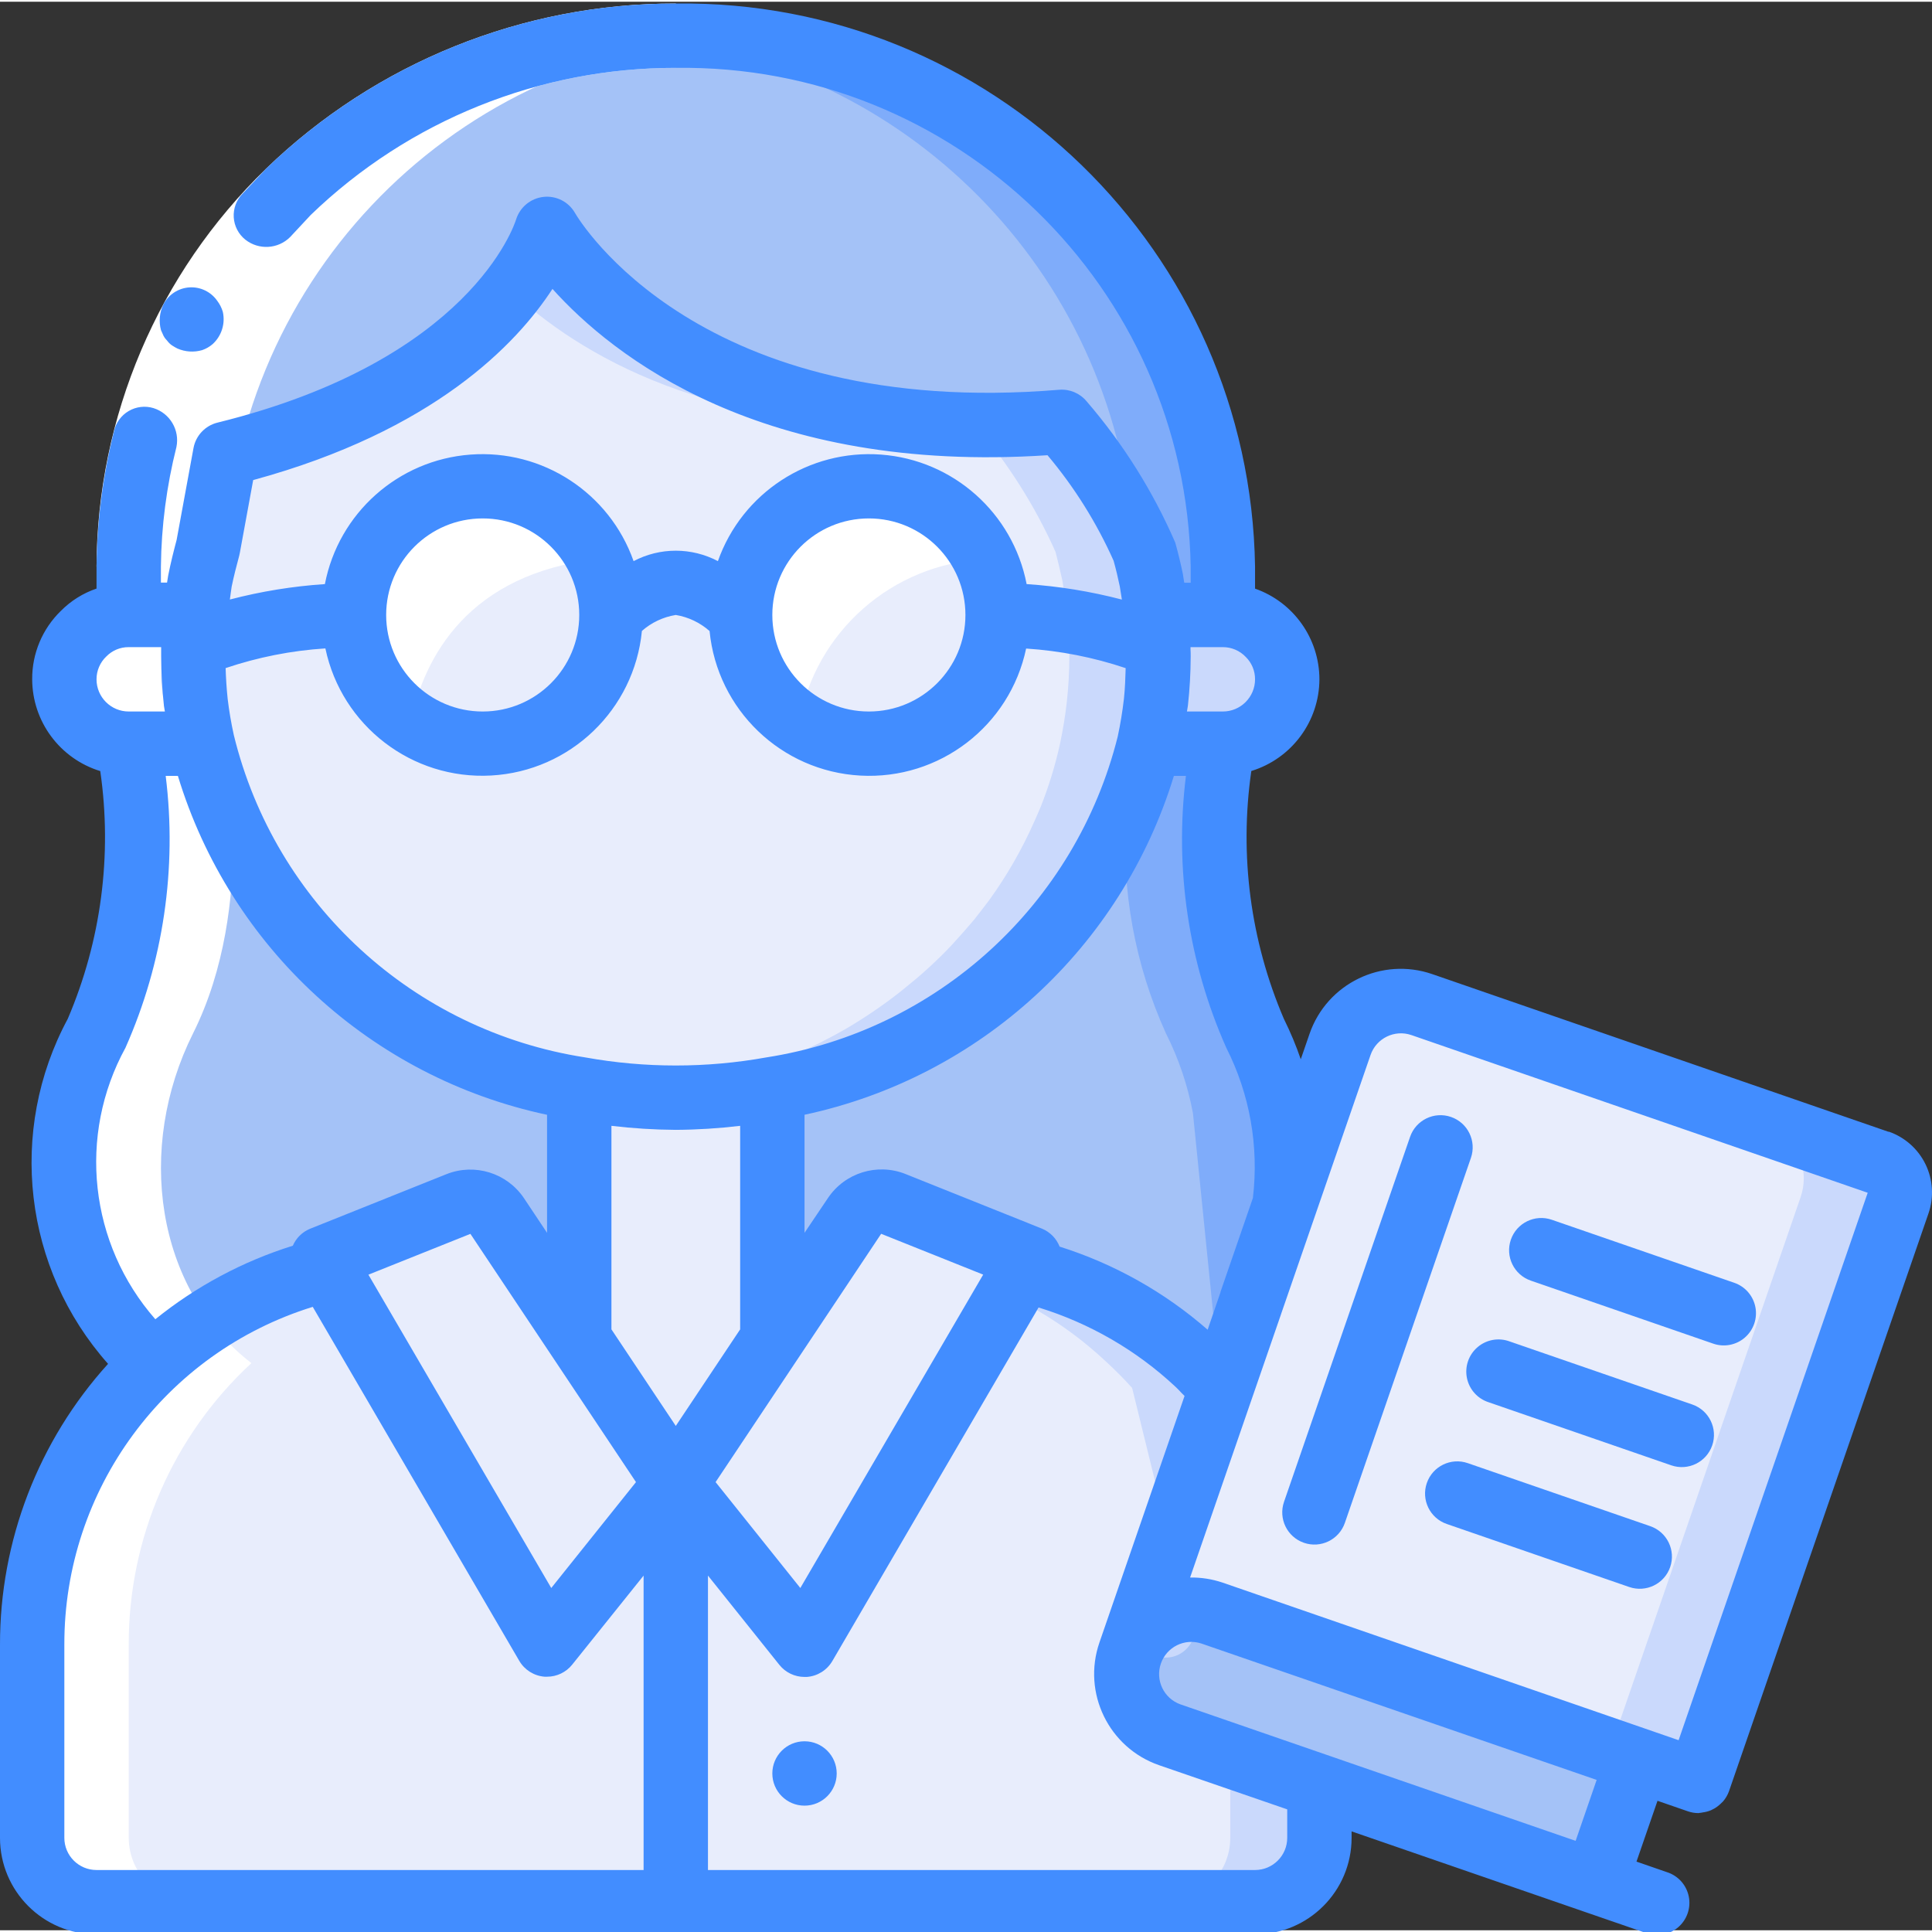 <svg height="503pt" viewBox="0 0 503.907 503" width="503pt" xmlns="http://www.w3.org/2000/svg"><rect x="0" y="0" width="503.907" height="503" fill="#333333" stroke="none"/><path d="m318.949 193.516c9.262-.027 16.762-7.527 16.789-16.789-.07-9.242-7.543-16.715-16.789-16.785h-.082c.082-1.426.082-11.246.082-12.59-1.18-77.637-65.051-139.629-142.688-138.492-77.637-1.137-141.504 60.855-142.688 138.492 0 1.344 0 11.164.082 12.59h-.082c-9.242.07-16.719 7.543-16.789 16.785.031 9.262 7.527 16.762 16.789 16.789 0 0 8.395 41.969-8.395 75.539-14.941 29.883-9.902 66.477 15.109 85.949l.082.086c12.637-11.996 28.215-20.449 45.16-24.508h29.793l54.812 50.359 6.125 5.621 5.875-5.957 49.605-50.023h35.254c16.867 4.031 32.383 12.426 44.988 24.34l22.41-65.051c-1.359-7.234-3.73-14.242-7.051-20.816-16.785-33.57-8.395-75.539-8.395-75.539zm0 0" fill="#af8066"/><path d="m334.395 289.871 9.738 96.691c-12.422-11.75-60.016-51.871-77.137-55.98h-35.254l-49.605 50.023-5.875 5.957-6.125-5.621-54.812-50.359h-29.793c-16.945 4.059-32.523 12.512-45.16 24.508l-.082-.086c-25.012-19.473-30.051-56.066-15.109-85.949 16.789-33.57 8.395-75.539 8.395-75.539h19.219c-.418-1.848-.754-3.609-1.004-5.371.336 1.676.672 3.273 1.004 4.949.922 4.23 2.07 8.406 3.441 12.508l1.512 4.027c.59 1.344 1.094 2.688 1.68 4.031 4.773 10.852 11.23 20.879 19.137 29.711 1.848 2.098 3.859 4.199 5.875 6.129.926.922 1.848 1.848 2.77 2.684 2.016 1.766 4.113 3.609 6.211 5.289.168.086.336.254.504.336 2.184 1.762 4.449 3.441 6.801 5.035 2.434 1.68 4.949 3.273 7.555 4.785 2.516 1.512 5.203 2.938 7.887 4.281 2.184 1.09 4.449 2.184 6.715 3.105l3.023 1.258c1.93.758 3.859 1.512 5.789 2.098.785.355 1.602.637 2.438.84 2 .742 4.047 1.359 6.125 1.848.957.332 1.941.582 2.938.754.465.152.945.266 1.43.336 1.762.504 3.523.84 5.285 1.176 1.344.254 2.688.504 3.945.672 1.68.336 3.441.59 5.121.758 1.5.25 3.012.418 4.531.5 2.098.254 4.195.336 6.297.422 2.098.082 4.281.168 6.461.168 2.184 0 4.281-.086 6.465-.168 2.18-.086 4.195-.168 6.293-.422 1.52-.082 3.031-.25 4.535-.5 1.676-.168 3.441-.422 5.117-.758 1.262-.168 2.602-.418 3.945-.672 1.762-.336 3.527-.672 5.289-1.176.484-.07.961-.184 1.426-.336.973-.172 1.926-.422 2.855-.754 2.414-.602 4.797-1.328 7.133-2.184.168 0 .254 0 .336-.082 2.688-.84 5.203-1.848 7.805-2.855.758-.336 1.43-.586 2.184-.922 4.98-2.148 9.828-4.586 14.52-7.301 4.914-2.898 9.625-6.121 14.102-9.652.336-.254.59-.504.926-.758 2.098-1.68 4.195-3.441 6.211-5.289 2.18-2.012 4.195-4.027 6.211-6.125 2.012-2.098 3.859-4.281 5.707-6.465 1.344-1.676 2.602-3.355 3.945-5.117 4.621-6.398 8.562-13.262 11.75-20.48.586-1.262 1.09-2.52 1.68-3.863 2.117-5.336 3.801-10.84 5.035-16.449h19.219s-8.391 41.969 8.395 75.539c3.32 6.574 5.691 13.582 7.051 20.816zm0 0" fill="#a4c2f7"/><path d="m344.133 386.562c-4.703-4.445-14.355-12.84-25.434-21.906l-7.555-74.785c-1.359-7.234-3.73-14.242-7.051-20.816-8.074-17.828-11.648-37.371-10.406-56.906.336-.672.672-1.426 1.008-2.184 2.117-5.336 3.801-10.84 5.035-16.449h19.219s-8.391 41.969 8.395 75.539c3.32 6.574 5.691 13.582 7.051 20.816zm0 0" fill="#7facfa"/><path d="m213.613 330.582-12.172 18.211-25.18 37.77-25.18-37.77-12.172-18.211zm0 0" fill="#e8edfc"/><path d="m151.082 283.578h50.359v65.215h-50.359zm0 0" fill="#e8edfc"/><path d="m344.133 465.547v13.344c-.027 9.262-7.527 16.762-16.789 16.789h-302.164c-9.258-.027-16.758-7.527-16.785-16.789v-50.359c.195-46.48 31.996-86.863 77.137-97.949h29.793l48.77 44.82 6.043 5.539 6.125 5.621 5.875-5.957 49.605-50.023h35.254c16.867 4.031 32.383 12.426 44.988 24.34 2.266 2.098 4.449 4.281 6.547 6.629l18.383 74.785zm0 0" fill="#cad9fc"/><path d="m320.883 465.547v13.344c-.027 9.262-7.527 16.762-16.789 16.789h-278.914c-9.258-.027-16.758-7.527-16.785-16.789v-50.359c.195-46.48 31.996-86.863 77.137-97.949h6.547l54.809 50.359 6.125 5.621 5.875-5.957 5.207-5.203 6.043 5.539 6.125 5.621 5.875-5.957 49.605-50.023h12.004c16.867 4.031 32.383 12.426 44.988 24.34 2.266 2.098 4.449 4.281 6.547 6.629l18.383 74.785zm0 0" fill="#e8edfc"/><path d="m176.262 386.562-25.934 32.418c-1.73 2.156-4.41 3.324-7.168 3.121-2.758-.203-5.238-1.75-6.633-4.137l-47.691-81.762c-1.23-2.109-1.484-4.652-.688-6.961.793-2.312 2.555-4.16 4.824-5.066l26.633-10.633c3.691-1.449 7.891-.121 10.074 3.188l9.23 13.852 12.172 18.211zm0 0" fill="#e8edfc"/><path d="m263.688 336.203-47.691 81.746c-1.395 2.387-3.875 3.934-6.633 4.137-2.758.203-5.438-.965-7.164-3.121l-25.938-32.402 25.18-37.77 12.172-18.211 9.234-13.852c2.18-3.309 6.383-4.637 10.07-3.188l26.633 10.648c2.266.906 4.023 2.754 4.816 5.059.797 2.309.547 4.844-.68 6.953zm0 0" fill="#e8edfc"/><path d="m56.234 205.602c-1.438-3.941-2.586-7.98-3.441-12.086-.418-1.848-.754-3.609-1.004-5.371.336 1.676.672 3.273 1.004 4.949.922 4.23 2.07 8.406 3.441 12.508zm0 0" fill="#e8edfc"/><path d="m318.949 147.352c0 1.344 0 11.164-.082 12.59h-17.289c-.254-3.023-.758-6.043-1.262-9.066-.504-2.348-1.008-4.699-1.676-7.051 0-.082-.086-.168-.086-.25v-.082c-5.59-12.246-12.848-23.66-21.57-33.91-69.5 5.789-107.102-20.398-123.551-37.184-4.105-3.938-7.715-8.363-10.746-13.18-1.152 3.473-2.762 6.773-4.781 9.82-7.723 12.422-26.777 33.828-70.34 46.5-2.852.926-5.789 1.68-8.812 2.434l-4.449 24.176v.082c-.754 2.855-1.512 5.707-2.098 8.645-.586 2.938-1.008 6.043-1.258 9.066h-17.293c-.082-1.426-.082-11.246-.082-12.59 1.184-77.637 65.051-139.629 142.688-138.492 77.637-1.137 141.508 60.855 142.688 138.492zm0 0" fill="#a4c2f7"/><path d="m318.949 147.352c0 1.344 0 11.164-.082 12.59h-17.289c-.254-3.023-.758-6.043-1.262-9.066-.504-2.348-1.008-4.699-1.676-7.051 0-.082-.086-.168-.086-.25v-.082c-.895-2.668-2.02-5.25-3.355-7.723-6.773-68.402-62.02-121.871-130.605-126.406 3.863-.336 7.723-.504 11.668-.504 77.637-1.137 141.508 60.855 142.688 138.492zm0 0" fill="#7facfa"/><path d="m302.164 170.77c-.012 3.98-.234 7.961-.672 11.918-.418 3.691-1.008 7.219-1.762 10.828-1.234 5.609-2.918 11.113-5.035 16.449-.59 1.344-1.094 2.602-1.68 3.863-3.188 7.219-7.129 14.082-11.75 20.48-1.344 1.762-2.602 3.441-3.945 5.117-1.848 2.184-3.777 4.367-5.707 6.465-1.934 2.098-4.031 4.113-6.211 6.125-2.016 1.848-4.113 3.609-6.211 5.289-.336.254-.59.504-.926.758-4.477 3.531-9.188 6.754-14.102 9.652-4.691 2.715-9.539 5.152-14.52 7.301-.754.336-1.426.586-2.184.922-2.602 1.008-5.117 2.016-7.805 2.855-.082.082-.168.082-.336.082-2.336.855-4.719 1.582-7.133 2.184-.93.332-1.883.582-2.855.754-.465.152-.941.266-1.426.336-1.762.504-3.527.84-5.289 1.176-1.344.254-2.684.504-3.945.672-1.676.336-3.441.59-5.117.758-1.504.25-3.016.418-4.535.5-2.098.254-4.195.336-6.293.422-2.098.082-4.281.168-6.465.168-2.18 0-4.281-.086-6.461-.168-1.68-.086-3.441-.168-5.121-.336-.395.012-.789-.016-1.176-.086-1.52-.082-3.031-.25-4.531-.5-1.68-.168-3.441-.422-5.121-.758-1.258-.168-2.602-.418-3.945-.672-1.762-.336-3.523-.672-5.285-1.176-.484-.07-.965-.184-1.43-.336-.996-.172-1.98-.422-2.938-.754-2.078-.488-4.125-1.105-6.125-1.848-.836-.203-1.652-.484-2.438-.84-1.93-.586-3.859-1.34-5.789-2.098l-3.023-1.258c-2.266-.922-4.531-2.016-6.715-3.105-2.684-1.344-5.371-2.77-7.887-4.281-2.52-1.512-5.121-3.105-7.555-4.785-2.434-1.676-4.617-3.273-6.801-5.035-.168-.082-.336-.25-.504-.336-2.098-1.68-4.195-3.523-6.211-5.289-.922-.836-1.844-1.762-2.77-2.684-2.016-1.93-4.027-4.031-5.875-6.129-7.906-8.832-14.363-18.859-19.137-29.711-.586-1.344-1.09-2.688-1.68-4.031l-1.512-4.027c-1.371-4.102-2.52-8.277-3.441-12.508-.332-1.676-.668-3.273-1.004-4.949-.254-1.848-.59-3.609-.758-5.457-.434-3.957-.66-7.938-.672-11.918-.016-3.617.18-7.234.59-10.828.25-3.023.754-6.043 1.258-9.066.504-3.02 1.344-5.789 2.098-8.645v-.082l4.449-24.176c3.023-.754 5.961-1.508 8.812-2.434 36.68-10.66 55.984-27.531 65.805-40.035 1.637-2.062 3.152-4.223 4.535-6.465 2.02-3.047 3.629-6.348 4.781-9.82 3.031 4.816 6.641 9.242 10.746 13.18 13.848 14.102 42.637 34.918 92.832 37.688 2.602.168 5.285.25 8.055.25 7.562.152 15.129-.098 22.664-.754 8.723 10.25 15.98 21.664 21.57 33.91v.082c0 .082.086.168.086.25.586 2.352 1.172 4.703 1.676 7.051.504 3.023 1.008 6.043 1.262 9.066.406 3.594.605 7.211.586 10.828zm0 0" fill="#cad9fc"/><path d="m278.914 170.77c-.012 3.98-.234 7.961-.672 11.918-.418 3.691-1.008 7.219-1.762 10.828-1.234 5.609-2.918 11.113-5.035 16.449-.59 1.344-1.094 2.602-1.68 3.863-3.188 7.219-7.129 14.082-11.75 20.48-1.344 1.762-2.602 3.441-3.945 5.117-1.848 2.184-3.777 4.367-5.707 6.465-1.934 2.098-4.031 4.113-6.211 6.125-2.016 1.848-4.113 3.609-6.211 5.289-.336.254-.59.504-.926.758-4.477 3.531-9.188 6.754-14.102 9.652-4.691 2.715-9.539 5.152-14.52 7.301-.754.336-1.426.586-2.184.922-2.602 1.008-5.117 2.016-7.805 2.855-.082.082-.168.082-.336.082-2.336.855-4.719 1.582-7.133 2.184-.93.332-1.883.582-2.855.754-.465.152-.941.266-1.426.336-1.762.504-3.527.84-5.289 1.176-1.344.254-2.684.504-3.945.672-1.676.336-3.441.59-5.117.758-1.504.25-3.016.418-4.535.5-.359.07-.723.098-1.09.086-.395.012-.789-.016-1.176-.086-1.52-.082-3.031-.25-4.531-.5-1.68-.168-3.441-.422-5.121-.758-1.258-.168-2.602-.418-3.945-.672-1.762-.336-3.523-.672-5.285-1.176-.484-.07-.965-.184-1.43-.336-.996-.172-1.98-.422-2.938-.754-2.078-.488-4.125-1.105-6.125-1.848-.836-.203-1.652-.484-2.438-.84-1.93-.586-3.859-1.34-5.789-2.098l-3.023-1.258c-2.266-.922-4.531-2.016-6.715-3.105-2.684-1.344-5.371-2.77-7.887-4.281-2.52-1.512-5.121-3.105-7.555-4.785-2.434-1.676-4.617-3.273-6.801-5.035-.168-.082-.336-.25-.504-.336-2.098-1.68-4.195-3.523-6.211-5.289-.922-.836-1.844-1.762-2.77-2.684-2.016-1.93-4.027-4.031-5.875-6.129-7.906-8.832-14.363-18.859-19.137-29.711-.586-1.344-1.09-2.688-1.68-4.031l-1.512-4.027c-1.371-4.102-2.52-8.277-3.441-12.508-.332-1.676-.668-3.273-1.004-4.949-.254-1.848-.59-3.609-.758-5.457-.434-3.957-.66-7.938-.672-11.918-.016-3.617.18-7.234.59-10.828.25-3.023.754-6.043 1.258-9.066.504-3.02 1.344-5.789 2.098-8.645v-.082l4.449-24.176c3.023-.754 5.961-1.508 8.812-2.434 36.68-10.66 55.984-27.531 65.805-40.035 17.125 16.031 52.125 37.77 112.895 34.582 2.434-.086 4.949-.254 7.469-.504.219.234.414.484.586.754 8.551 9.988 15.617 21.152 20.984 33.156v.082c0 .082.086.168.086.25.586 2.352 1.172 4.703 1.676 7.051.504 3.023 1.008 6.043 1.262 9.066.406 3.594.605 7.211.586 10.828zm0 0" fill="#e8edfc"/><path d="m427.141 458.582v.082l-10.992 31.727-111.047-38.355c-7.762-2.684-12.453-10.574-11.102-18.676 1.348-8.098 8.348-14.039 16.559-14.059 1.855.012 3.699.324 5.453.922zm0 0" fill="#a4c2f7"/><path d="m52.793 193.516h-19.219c-9.262-.027-16.758-7.527-16.789-16.789.07-9.242 7.547-16.715 16.789-16.785h17.375c-.41 3.594-.605 7.211-.59 10.828.012 3.98.238 7.961.672 11.918.168 1.848.504 3.609.758 5.457.25 1.844.586 3.523 1.004 5.371zm0 0" fill="#e8edfc"/><path d="m335.738 176.727c-.027 9.262-7.527 16.762-16.789 16.789h-19.219c.754-3.609 1.344-7.137 1.762-10.828.438-3.957.66-7.938.672-11.918.02-3.617-.18-7.234-.586-10.828h17.371c9.246.07 16.719 7.543 16.789 16.785zm0 0" fill="#cad9fc"/><path d="m159.477 159.941c0 18.543-15.031 33.574-33.574 33.574-6.711.039-13.273-1.984-18.801-5.793-11.789-7.863-17.371-22.281-13.949-36.031 3.422-13.754 15.105-23.875 29.207-25.301 14.098-1.426 27.574 6.156 33.676 18.945 2.305 4.52 3.488 9.531 3.441 14.605zm0 0" fill="#fff"/><path d="m260.195 159.941c0 18.543-15.031 33.574-33.57 33.574-18.5-.105-33.469-15.074-33.574-33.574.051-15.629 10.883-29.152 26.121-32.621s30.855 4.035 37.668 18.102c2.23 4.512 3.383 9.484 3.355 14.52zm0 0" fill="#fff"/><path d="m159.477 159.941c0 18.543-15.031 33.574-33.574 33.574-6.711.039-13.273-1.984-18.801-5.793 3.609-16.785 14.938-38.523 48.934-42.387 2.305 4.52 3.488 9.531 3.441 14.605zm0 0" fill="#e8edfc"/><path d="m260.195 159.941c0 18.543-15.031 33.574-33.57 33.574-6.477.008-12.812-1.891-18.215-5.457 4.215-23.77 24.316-41.465 48.43-42.637 2.23 4.512 3.383 9.484 3.355 14.52zm0 0" fill="#e8edfc"/><path d="m483.461 301.121-19.977-6.883-87.879-30.469c-5.734-1.961-12.012-1.57-17.457 1.09-5.465 2.629-9.637 7.352-11.582 13.094l-47.004 136.227-2.688 7.637c-.883 2.562-.332 5.406 1.445 7.453 1.777 2.047 4.512 2.992 7.176 2.477 2.664-.516 4.848-2.414 5.734-4.977 1.383-3.953 5.668-6.078 9.652-4.785l99.797 34.496c.336.168.672.254 1.008.422l14.352 4.953c.816.262 1.664.402 2.52.418 3.227-.008 6.094-2.066 7.133-5.121l47.254-136.727c2.703-7.949-1.539-16.586-9.484-19.305zm0 0" fill="#cad9fc"/><path d="m463.484 294.238-87.879-30.469c-5.734-1.961-12.012-1.57-17.457 1.09-5.465 2.629-9.637 7.352-11.582 13.094l-47.004 136.227 97.867 33.742c.32.176.656.316 1.008.418l14.352 4.953c.789.254 1.609.395 2.434.418 3.25-.008 6.141-2.055 7.219-5.117l47.172-136.73c2.324-6.586-.223-13.902-6.129-17.625zm0 0" fill="#e8edfc"/><path d="m25.18 495.68h25.18c-9.258-.027-16.758-7.527-16.785-16.789v-50.359c-.066-27.871 11.527-54.504 31.98-73.441l-.086-.086c-25.012-19.473-30.047-56.066-15.109-85.949 16.789-33.57 8.395-75.539 8.395-75.539-9.258-.027-16.758-7.527-16.785-16.789.066-9.242 7.543-16.715 16.785-16.785h.086c-.086-1.426-.086-11.246-.086-12.59 1.008-72.758 57.52-132.648 130.098-137.871-4.152-.359-8.344-.621-12.59-.621-3.945 0-7.805.168-11.668.504.137 0 .27 0 .406.051-73.129 4.562-130.402 64.676-131.426 137.938 0 1.344 0 11.164.082 12.59h-.082c-9.242.07-16.719 7.543-16.789 16.785.031 9.262 7.527 16.762 16.789 16.789 0 0 8.395 41.969-8.395 75.539-14.941 29.883-9.902 66.477 15.109 85.949l.082.086c-20.449 18.938-32.047 45.57-31.977 73.441v50.359c.027 9.262 7.527 16.762 16.785 16.789zm0 0" fill="#fff"/><path d="m25.18 147.352c.137-39.129 16.066-76.547 44.176-103.77 28.688-27.707 67.023-43.168 106.906-43.117v16.789c-35.508-.055-69.645 13.695-95.199 38.348-24.867 24.062-38.965 57.145-39.094 91.75zm0 0" fill="#fff"/><g fill="#428dff"><path d="m218.23 462.105c0 4.637-3.758 8.395-8.395 8.395-4.637 0-8.395-3.758-8.395-8.395s3.758-8.395 8.395-8.395c4.637 0 8.395 3.758 8.395 8.395zm0 0"/><path d="m42.664 87.16c.273.496.617.945 1.016 1.344.32.426.707.797 1.141 1.102.465.309.945.59 1.445.84 2.031.887 4.312 1.039 6.445.426 1.008-.344 1.938-.875 2.746-1.57 2.332-2.125 3.348-5.344 2.66-8.426-.309-1.039-.805-2.016-1.461-2.879-1.648-2.359-4.414-3.688-7.285-3.492-2.871.195-5.434 1.879-6.75 4.441-1.016 2.086-1.242 4.473-.629 6.715zm0 0"/><path d="m492.586 294.75-119.012-41.129c-13.145-4.539-27.48 2.434-32.02 15.578l-2.285 6.629c-1.238-3.609-2.715-7.137-4.414-10.559-8.715-20.352-11.648-42.715-8.484-64.629 10.516-3.227 17.711-12.914 17.762-23.914-.02-10.645-6.746-20.121-16.789-23.652 0-2.625 0-5.086 0-5.723-1.27-82.234-68.844-147.934-151.082-146.887-39.883-.051-78.219 15.41-106.906 43.117l-6.086 6.48c-1.605 1.637-2.445 3.875-2.305 6.164.137 2.289 1.242 4.41 3.035 5.84 3.504 2.758 8.52 2.461 11.676-.688l5.387-5.777c25.555-24.652 59.691-38.402 95.199-38.348 72.969-1.059 133.035 57.133 134.297 130.098v4.195h-1.68c-.125-.797-.234-1.535-.379-2.391-.543-2.602-1.164-5.211-1.965-8.082-5.809-13.395-13.613-25.828-23.148-36.883-1.75-2.094-4.41-3.207-7.133-2.98-93.746 7.766-125.062-43.98-126.312-46.164-1.672-2.891-4.898-4.516-8.219-4.137-3.324.379-6.113 2.684-7.109 5.875-.469 1.496-12.051 36.766-77.898 52.996-3.203.793-5.648 3.387-6.246 6.633l-4.398 23.945c-.77 2.914-1.527 5.875-2.215 9.359-.102.594-.191 1.191-.285 1.789h-1.602v-4.199c.117-10.504 1.477-20.953 4.043-31.141.918-4.422-1.664-8.82-5.977-10.172-2.168-.664-4.516-.387-6.477.762-1.957 1.148-3.344 3.062-3.82 5.281-2.906 11.551-4.438 23.402-4.559 35.312v5.715c-3.508 1.191-6.691 3.184-9.301 5.816-4.824 4.68-7.527 11.125-7.484 17.844.039 11.012 7.234 20.711 17.758 23.941 3.168 21.914.23 44.273-8.484 64.629-15.723 29.227-11.523 65.164 10.516 89.977-18.176 20.066-28.227 46.184-28.184 73.258v50.359c0 13.91 11.273 25.184 25.18 25.184h302.164c13.906 0 25.18-11.273 25.18-25.184v-1.676l60.895 21.023 15.875 5.473c2.855 1.07 6.07.508 8.391-1.473 2.32-1.98 3.387-5.066 2.781-8.055-.609-2.992-2.793-5.418-5.699-6.336l-7.934-2.746 5.48-15.863 7.934 2.746c.879.305 1.805.461 2.734.461.117 0 .227-.051.336-.051.285 0 .539-.09.84-.133.711-.09 1.41-.273 2.074-.547.285-.125.566-.27.84-.426.609-.344 1.172-.766 1.676-1.25.23-.195.445-.402.648-.621.672-.777 1.199-1.672 1.551-2.637l52.039-150.73c1.457-4.207 1.18-8.82-.766-12.828-1.949-4.004-5.406-7.07-9.617-8.523zm-165.805 17.266-8.441 24.457v.102l-3.359 9.793c-11.234-9.812-24.383-17.195-38.609-21.68-.832-2.113-2.484-3.801-4.582-4.676l-35.641-14.27c-7.371-2.918-15.781-.305-20.203 6.281l-6.109 9.07v-30.793c45.777-9.793 82.652-43.625 96.34-88.391h3.141c-3 24.156.637 48.672 10.523 70.914 6.133 12.094 8.547 25.727 6.941 39.191zm-150.52 59.441-16.785-25.18v-53.09c5.57.664 11.176 1.016 16.785 1.051 5.613-.035 11.215-.387 16.789-1.051v53.09zm-116.887-189.691c-.293-2.82-.445-5.434-.527-7.965 8.41-2.84 17.16-4.566 26.02-5.137 4.25 20.207 22.613 34.293 43.234 33.152 20.621-1.137 37.324-17.156 39.324-37.711 2.492-2.195 5.559-3.637 8.836-4.164 3.273.543 6.328 1.996 8.812 4.195 2.012 20.551 18.711 36.562 39.324 37.699 20.617 1.141 38.98-12.93 43.242-33.133 8.84.57 17.566 2.285 25.961 5.105-.082 2.566-.148 5.109-.445 7.922-.383 3.359-.938 6.715-1.625 9.914-10.953 43.773-47.043 76.738-91.625 83.691-15.637 2.82-31.652 2.82-47.289 0-44.715-6.922-80.871-40.082-91.621-84.035-.699-3.176-1.242-6.355-1.621-9.535zm66.527-47.004c13.906 0 25.18 11.273 25.18 25.18s-11.273 25.18-25.18 25.18-25.18-11.273-25.18-25.18 11.273-25.18 25.18-25.18zm75.539 25.18c0-13.906 11.273-25.18 25.184-25.18 13.906 0 25.18 11.273 25.18 25.18s-11.273 25.18-25.18 25.18c-13.91 0-25.184-11.273-25.184-25.18zm-35.562 226.168-22.098 27.625-47.691-81.727 26.605-10.645zm63.949-64.762 26.609 10.645-47.691 81.742-22.102-27.625zm89.121-136.227h-9.367c.07-.52.195-1.023.254-1.551.469-4.254.711-8.523.723-12.801 0-.629 0-1.176-.043-1.781 0-.148 0-.293 0-.445v-.207h8.434c2.266-.008 4.43.922 5.984 2.566 1.559 1.539 2.426 3.641 2.41 5.824 0 4.637-3.758 8.395-8.395 8.395zm-256.551-40.648c.059-.242.117-.48.156-.723l3.484-18.992c47.055-12.809 68.66-35.414 78.059-49.859 15.746 17.543 54.484 48.305 129.117 43.379 7.004 8.324 12.809 17.594 17.242 27.531.629 2.258 1.164 4.523 1.617 6.715.188 1.121.371 2.266.539 3.406-8.137-2.129-16.453-3.48-24.844-4.039-3.586-18.535-19.141-32.379-37.969-33.777-18.828-1.402-36.266 9.984-42.551 27.785-6.883-3.625-15.109-3.625-21.992 0-6.285-17.801-23.719-29.188-42.551-27.785-18.828 1.398-34.383 15.242-37.965 33.777-8.371.555-16.664 1.902-24.781 4.023.168-1.117.277-2.25.465-3.359.562-2.762 1.266-5.422 1.973-8.082zm-34.648 26.281c1.531-1.566 3.633-2.441 5.824-2.418h8.461v.191.461 1.781c.012 4.312.258 8.621.73 12.91.059.484.176.957.242 1.441h-9.434c-4.637 0-8.395-3.758-8.395-8.395-.004-2.258.926-4.422 2.57-5.973zm4.984 102.055c9.867-22.242 13.488-46.754 10.484-70.898h3.18c13.609 44.797 50.496 78.656 96.289 88.398v30.785l-6.023-9.039c-4.422-6.578-12.828-9.188-20.195-6.27l-35.648 14.27c-1.996.836-3.586 2.41-4.441 4.398-13.055 4.082-25.223 10.586-35.863 19.18-17.223-19.625-20.332-47.93-7.781-70.824zm-15.949 206.082v-50.359c-.098-40.418 26.184-76.168 64.789-88.129l53.863 92.324c1.395 2.391 3.879 3.938 6.637 4.141h.613c2.551 0 4.961-1.156 6.555-3.148l18.625-23.227v76.793h-142.688c-4.637 0-8.395-3.758-8.395-8.395zm318.953 0c0 4.637-3.758 8.395-8.395 8.395h-142.688v-76.793l18.625 23.285c1.594 1.992 4.004 3.148 6.555 3.148h.613c2.758-.203 5.242-1.75 6.641-4.137l53.793-92.223c13.297 4.086 25.492 11.141 35.664 20.633.84.766 1.602 1.68 2.414 2.441l-22.199 64.297c-4.539 13.141 2.434 27.477 15.578 32.02l33.398 11.508zm75.223.789-103.141-35.621c-4.293-1.574-6.531-6.297-5.039-10.617 1.492-4.324 6.172-6.656 10.52-5.246l103.141 35.59zm26.859-26.254-119.02-41.129c-2.703-.902-5.543-1.344-8.395-1.301l23.652-68.48c.051-.125.086-.25.125-.379l23.285-67.422c1.512-4.383 6.289-6.707 10.668-5.195l119.004 41.125zm0 0"/><path d="m334.898 391.266c-1.512 4.383.812 9.16 5.195 10.676 4.383 1.512 9.164-.812 10.676-5.195l32.879-95.199c1.512-4.383-.812-9.164-5.195-10.676-4.383-1.516-9.164.812-10.676 5.195zm0 0"/><path d="m399.258 333.559 47.602 16.445c2.836.977 5.977.371 8.242-1.598 2.266-1.965 3.309-4.988 2.742-7.934-.57-2.945-2.668-5.363-5.504-6.344l-47.598-16.441c-4.387-1.512-9.164.812-10.68 5.195-1.512 4.383.812 9.164 5.195 10.676zm0 0"/><path d="m388.305 365.297 47.602 16.441c4.383 1.512 9.16-.816 10.672-5.199 1.512-4.383-.816-9.16-5.199-10.672l-47.602-16.434c-2.855-1.074-6.07-.508-8.391 1.473-2.324 1.98-3.387 5.062-2.781 8.055.609 2.992 2.789 5.414 5.699 6.336zm0 0"/><path d="m430.414 397.602-47.598-16.441c-4.383-1.512-9.16.816-10.672 5.199s.816 9.16 5.199 10.672l47.598 16.441c4.387 1.512 9.164-.816 10.676-5.199 1.508-4.383-.82-9.16-5.203-10.672zm0 0"/></g></svg>